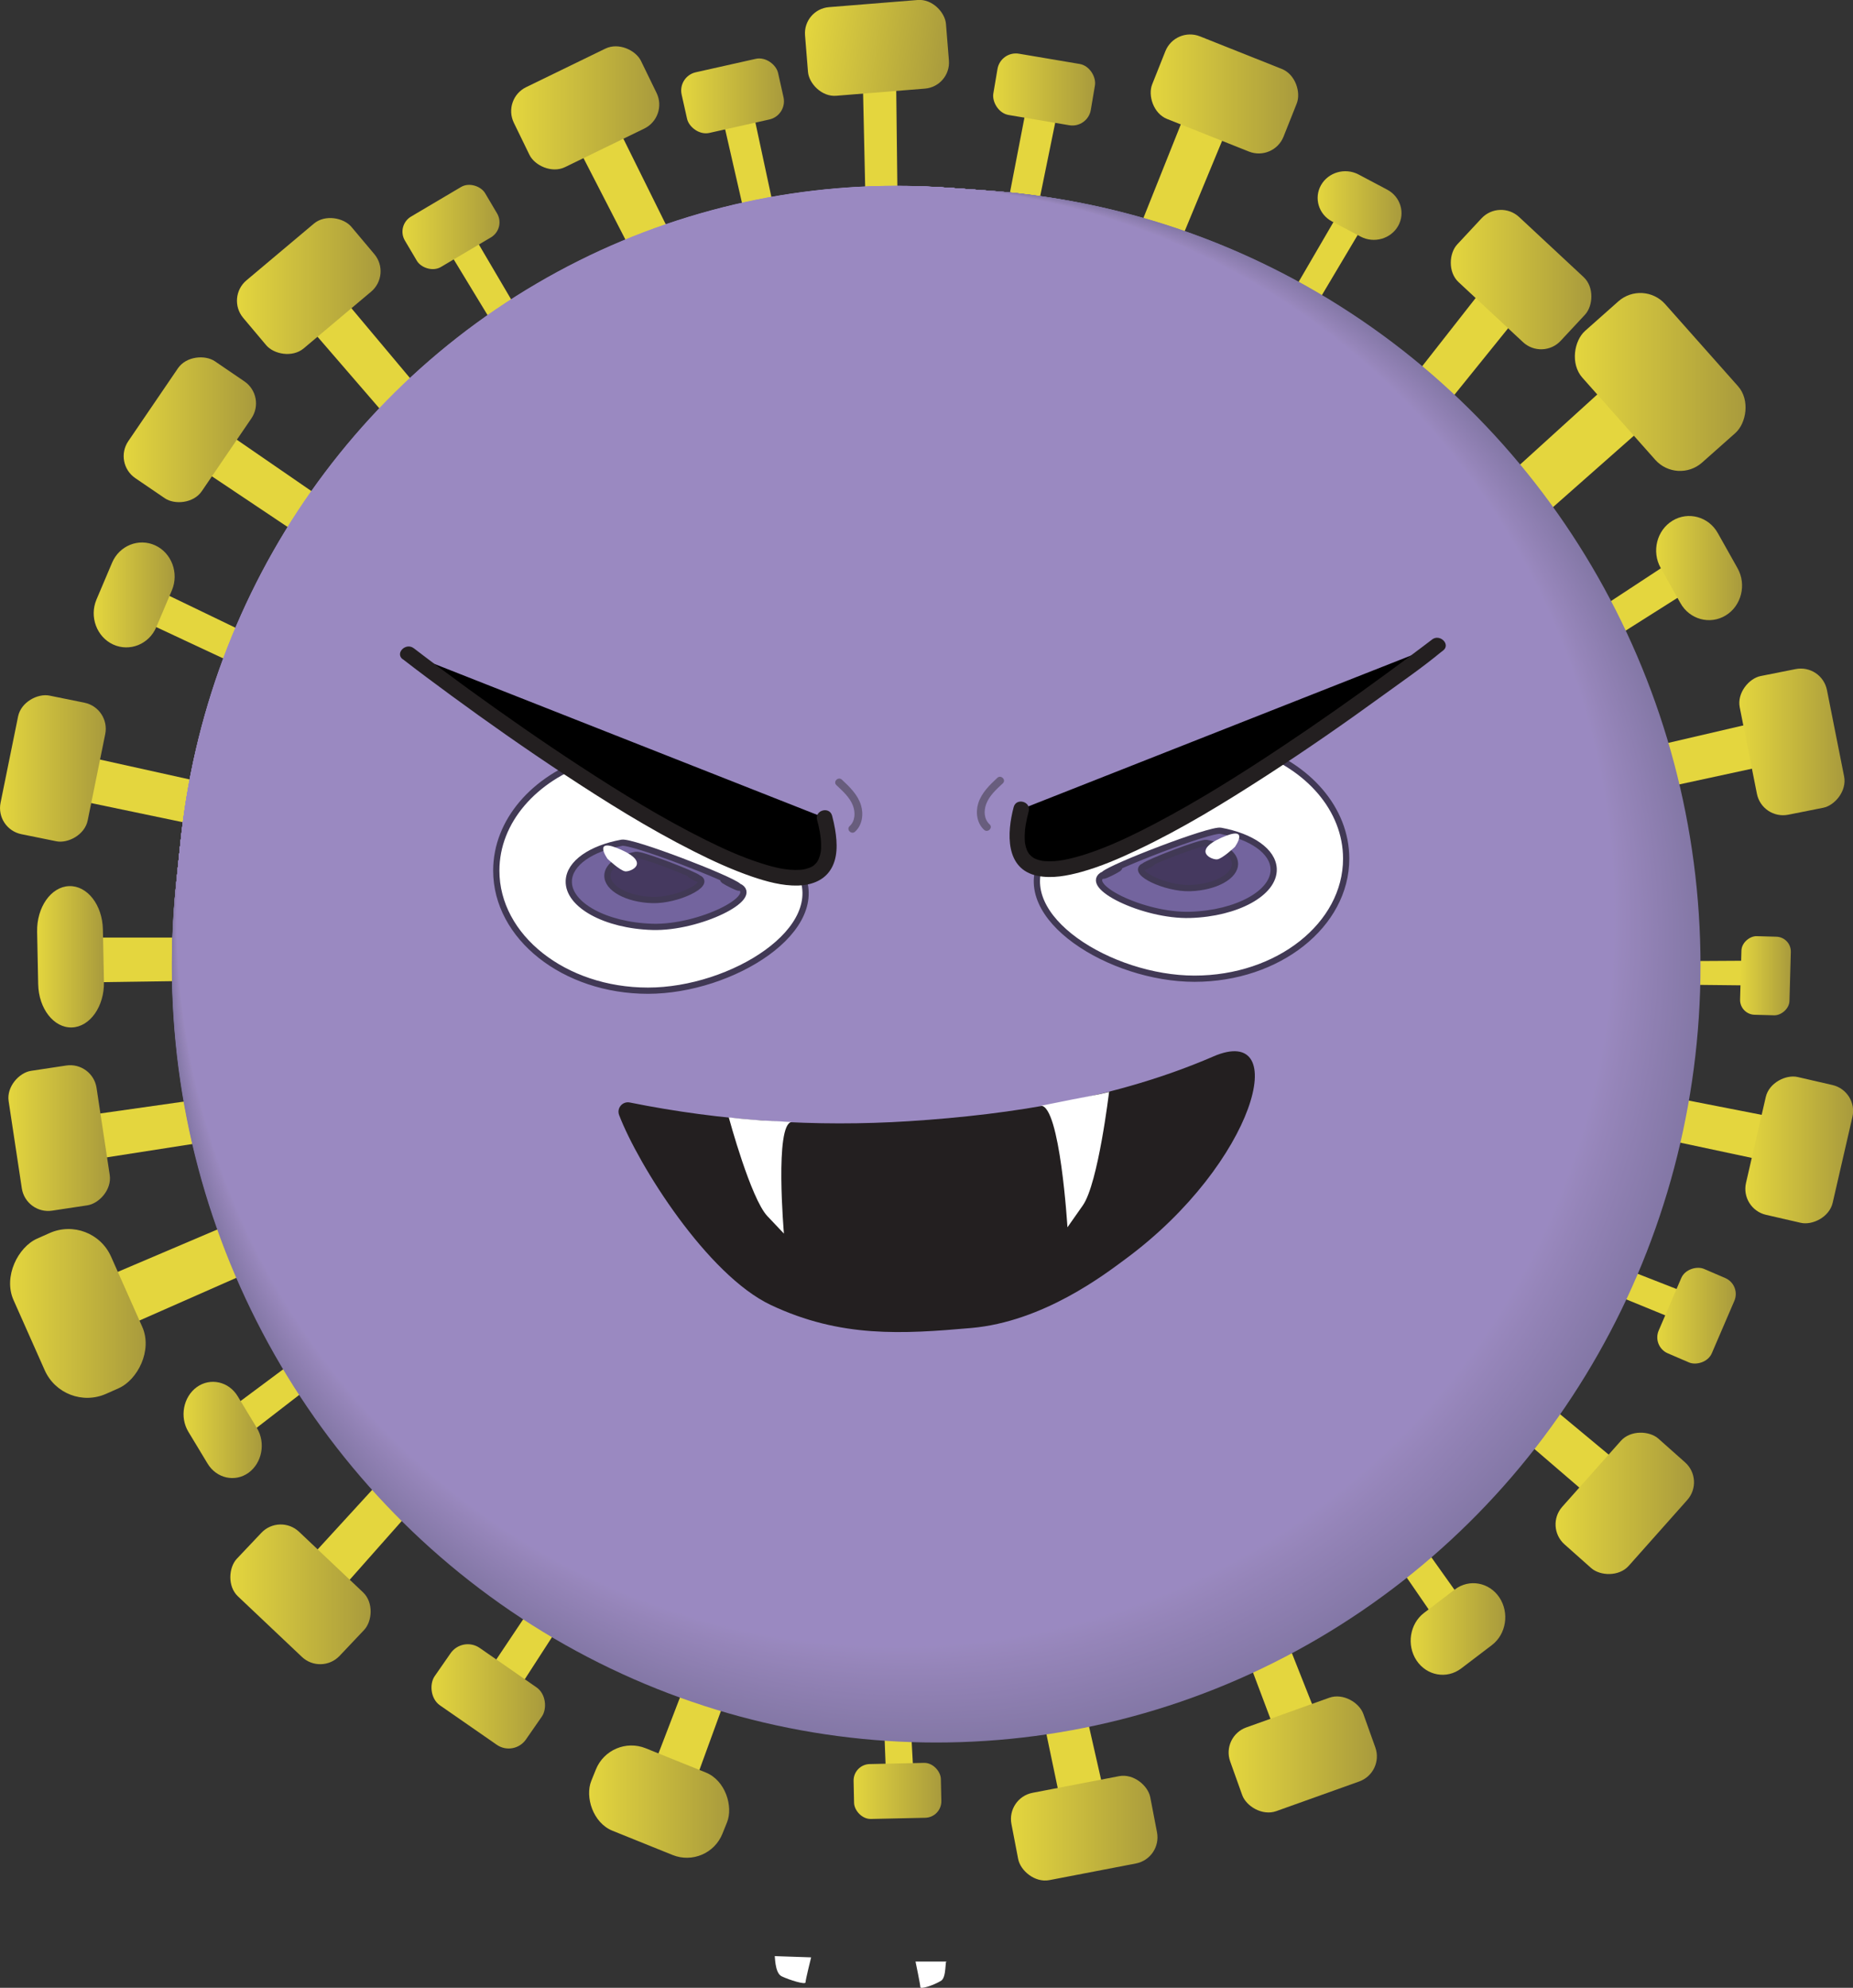 <?xml version="1.0" encoding="UTF-8"?>
<svg id="Layer_2" data-name="Layer 2" xmlns="http://www.w3.org/2000/svg" xmlns:xlink="http://www.w3.org/1999/xlink" viewBox="0 0 296.98 318.57">
  <rect x="0" y="0" width="296.98" height="318.57" fill="#333333" stroke="none"/>
  <defs>
    <style>
      .cls-1 {
        fill: url(#linear-gradient);
      }

      .cls-2 {
        fill: #e4d63e;
      }

      .cls-3, .cls-4 {
        fill: #fff;
      }

      .cls-5 {
        fill: #9787bc;
      }

      .cls-6 {
        fill: #9988bf;
      }

      .cls-7 {
        fill: #9988be;
      }

      .cls-8 {
        fill: #9989bf;
      }

      .cls-9 {
        fill: #9887bc;
      }

      .cls-10 {
        fill: #9887bd;
      }

      .cls-11 {
        fill: #9888bd;
      }

      .cls-12 {
        fill: #9786bb;
      }

      .cls-13 {
        fill: #8b7dae;
      }

      .cls-14 {
        fill: #8b7dad;
      }

      .cls-15 {
        fill: #9282b5;
      }

      .cls-16 {
        fill: #9283b6;
      }

      .cls-17 {
        fill: #8478a7;
      }

      .cls-18 {
        fill: #8478a6;
      }

      .cls-19 {
        fill: #8579a8;
      }

      .cls-20 {
        fill: #8578a8;
      }

      .cls-21 {
        fill: #877aaa;
      }

      .cls-22 {
        fill: #877aa9;
      }

      .cls-23 {
        fill: #8a7cad;
      }

      .cls-24 {
        fill: #9081b3;
      }

      .cls-25 {
        fill: #9383b6;
      }

      .cls-26 {
        fill: #9182b5;
      }

      .cls-27 {
        fill: #9383b7;
      }

      .cls-28 {
        fill: #9181b4;
      }

      .cls-29 {
        fill: #8c7daf;
      }

      .cls-30 {
        fill: #8e7fb1;
      }

      .cls-31 {
        fill: #8d7eb0;
      }

      .cls-32 {
        fill: #8f80b3;
      }

      .cls-33 {
        fill: #8f80b2;
      }

      .cls-34 {
        fill: #8d7fb0;
      }

      .cls-35 {
        fill: #8c7eaf;
      }

      .cls-36 {
        fill: #8578a7;
      }

      .cls-37 {
        fill: #231f20;
      }

      .cls-38 {
        fill: #9484b8;
      }

      .cls-39 {
        fill: #9484b7;
      }

      .cls-40 {
        fill: #9584b8;
      }

      .cls-41 {
        fill: #9585b9;
      }

      .cls-42 {
        fill: #9685ba;
      }

      .cls-43 {
        fill: #9686ba;
      }

      .cls-44 {
        fill: #8679a9;
      }

      .cls-45 {
        fill: #8679a8;
      }

      .cls-46 {
        fill: #9a89c1;
      }

      .cls-47 {
        fill: #9a89c0;
      }

      .cls-48 {
        fill: #887aaa;
      }

      .cls-49 {
        fill: #897cac;
      }

      .cls-50 {
        fill: #897bab;
      }

      .cls-51 {
        fill: #887bab;
      }

      .cls-52 {
        fill: #867aa9;
      }

      .cls-53 {
        fill: #8377a6;
      }

      .cls-4, .cls-54, .cls-55 {
        stroke: #413955;
        stroke-miterlimit: 10;
      }

      .cls-54 {
        fill: #73649e;
      }

      .cls-55 {
        fill: #45395f;
      }

      .cls-56 {
        fill: url(#linear-gradient-8);
      }

      .cls-57 {
        fill: url(#linear-gradient-9);
      }

      .cls-58 {
        fill: url(#linear-gradient-3);
      }

      .cls-59 {
        fill: url(#linear-gradient-4);
      }

      .cls-60 {
        fill: url(#linear-gradient-2);
      }

      .cls-61 {
        fill: url(#linear-gradient-6);
      }

      .cls-62 {
        fill: url(#linear-gradient-7);
      }

      .cls-63 {
        fill: url(#linear-gradient-5);
      }

      .cls-64 {
        opacity: .42;
      }

      .cls-65 {
        fill: url(#linear-gradient-14);
      }

      .cls-66 {
        fill: url(#linear-gradient-18);
      }

      .cls-67 {
        fill: url(#linear-gradient-22);
      }

      .cls-68 {
        fill: url(#linear-gradient-20);
      }

      .cls-69 {
        fill: url(#linear-gradient-21);
      }

      .cls-70 {
        fill: url(#linear-gradient-23);
      }

      .cls-71 {
        fill: url(#linear-gradient-15);
      }

      .cls-72 {
        fill: url(#linear-gradient-19);
      }

      .cls-73 {
        fill: url(#linear-gradient-16);
      }

      .cls-74 {
        fill: url(#linear-gradient-17);
      }

      .cls-75 {
        fill: url(#linear-gradient-13);
      }

      .cls-76 {
        fill: url(#linear-gradient-12);
      }

      .cls-77 {
        fill: url(#linear-gradient-10);
      }

      .cls-78 {
        fill: url(#linear-gradient-11);
      }

      .cls-79 {
        fill: url(#linear-gradient-27);
      }

      .cls-80 {
        fill: url(#linear-gradient-24);
      }

      .cls-81 {
        fill: url(#linear-gradient-26);
      }

      .cls-82 {
        fill: url(#linear-gradient-25);
      }

      .cls-83 {
        fill: url(#linear-gradient-28);
      }

      .cls-84 {
        fill: url(#linear-gradient-29);
      }

      .cls-85 {
        fill: url(#linear-gradient-30);
      }
    </style>
    <linearGradient id="linear-gradient" x1="128.74" y1="7.64" x2="152.34" y2="7.64" gradientTransform="translate(5.08 -30.49) rotate(12.63)" gradientUnits="userSpaceOnUse">
      <stop offset="0" stop-color="#e4d63e"/>
      <stop offset=".99" stop-color="#a99b3d"/>
    </linearGradient>
    <linearGradient id="linear-gradient-2" x1="159.17" y1="14.33" x2="175.53" y2="14.33" gradientTransform="translate(-.05 28.07) rotate(-9.59)" xlink:href="#linear-gradient"/>
    <linearGradient id="linear-gradient-3" x1="184.35" y1="15.05" x2="208.12" y2="15.05" gradientTransform="translate(8.35 73.66) rotate(-21.71)" xlink:href="#linear-gradient"/>
    <linearGradient id="linear-gradient-4" x1="211.18" y1="32.94" x2="224.62" y2="32.94" gradientTransform="matrix(1, 0, 0, 1, 0, 0)" xlink:href="#linear-gradient"/>
    <linearGradient id="linear-gradient-5" x1="232.43" y1="44.79" x2="255.18" y2="44.79" gradientTransform="translate(34.85 178.14) rotate(-42.96)" xlink:href="#linear-gradient"/>
    <linearGradient id="linear-gradient-6" x1="252.26" y1="61.22" x2="279.87" y2="61.22" gradientTransform="translate(43.68 219.59) rotate(-48.41)" xlink:href="#linear-gradient"/>
    <linearGradient id="linear-gradient-7" x1="265.43" y1="91.04" x2="279.21" y2="91.04" gradientTransform="matrix(1, 0, 0, 1, 0, 0)" xlink:href="#linear-gradient"/>
    <linearGradient id="linear-gradient-8" x1="278.74" y1="118.9" x2="295.63" y2="118.9" gradientTransform="translate(114.6 377.41) rotate(-78.76)" xlink:href="#linear-gradient"/>
    <linearGradient id="linear-gradient-9" x1="278.87" y1="156.38" x2="287.01" y2="156.38" gradientTransform="translate(134.48 443.55) rotate(-91.59)" xlink:href="#linear-gradient"/>
    <linearGradient id="linear-gradient-10" x1="279.71" y1="184.27" x2="296.98" y2="184.27" gradientTransform="translate(173.46 506.61) rotate(-102.96)" xlink:href="#linear-gradient"/>
    <linearGradient id="linear-gradient-11" x1="265.62" y1="210.87" x2="278.2" y2="210.87" gradientTransform="translate(185.61 543.96) rotate(-113.27)" xlink:href="#linear-gradient"/>
    <linearGradient id="linear-gradient-12" x1="249.31" y1="240.91" x2="271.49" y2="240.91" gradientTransform="translate(253.4 595.59) rotate(-131.64)" xlink:href="#linear-gradient"/>
    <linearGradient id="linear-gradient-13" x1="226.09" y1="261.07" x2="241.24" y2="261.07" gradientTransform="matrix(1, 0, 0, 1, 0, 0)" xlink:href="#linear-gradient"/>
    <linearGradient id="linear-gradient-14" x1="196.92" y1="281.16" x2="220.67" y2="281.16" gradientTransform="translate(310.73 616.2) rotate(-160.32)" xlink:href="#linear-gradient"/>
    <linearGradient id="linear-gradient-15" x1="162.03" y1="292.98" x2="185.52" y2="292.98" gradientTransform="translate(289.08 613.52) rotate(-169.11)" xlink:href="#linear-gradient"/>
    <linearGradient id="linear-gradient-16" x1="136.82" y1="287.01" x2="150.89" y2="287.01" gradientTransform="translate(281.44 577.07) rotate(-178.75)" xlink:href="#linear-gradient"/>
    <linearGradient id="linear-gradient-17" x1="94.29" y1="288.73" x2="116.93" y2="288.73" gradientTransform="translate(311.56 517) rotate(158.03)" xlink:href="#linear-gradient"/>
    <linearGradient id="linear-gradient-18" x1="69.09" y1="271.86" x2="87.46" y2="271.86" gradientTransform="translate(297.59 450.56) rotate(145.24)" xlink:href="#linear-gradient"/>
    <linearGradient id="linear-gradient-19" x1="36.81" y1="255.52" x2="59.52" y2="255.52" gradientTransform="translate(258.78 408) rotate(136.58)" xlink:href="#linear-gradient"/>
    <linearGradient id="linear-gradient-20" x1="29.42" y1="229.16" x2="41.95" y2="229.16" gradientTransform="matrix(1, 0, 0, 1, 0, 0)" xlink:href="#linear-gradient"/>
    <linearGradient id="linear-gradient-21" x1="1.52" y1="210.49" x2="23.43" y2="210.49" gradientTransform="translate(209.89 284.57) rotate(113.96)" xlink:href="#linear-gradient"/>
    <linearGradient id="linear-gradient-22" x1="1.34" y1="182.4" x2="17.64" y2="182.4" gradientTransform="translate(191.25 200.28) rotate(98.6)" xlink:href="#linear-gradient"/>
    <linearGradient id="linear-gradient-23" x1="5.94" y1="153.34" x2="16.66" y2="153.34" gradientTransform="matrix(1, 0, 0, 1, 0, 0)" xlink:href="#linear-gradient"/>
    <linearGradient id="linear-gradient-24" x1="0" y1="123.15" x2="16.94" y2="123.15" gradientTransform="translate(127.47 90.33) rotate(78.52)" xlink:href="#linear-gradient"/>
    <linearGradient id="linear-gradient-25" x1="15.02" y1="95.34" x2="28" y2="95.34" gradientTransform="matrix(1, 0, 0, 1, 0, 0)" xlink:href="#linear-gradient"/>
    <linearGradient id="linear-gradient-26" x1="19.82" y1="68.87" x2="41.02" y2="68.87" gradientTransform="translate(70.21 4.95) rotate(55.73)" xlink:href="#linear-gradient"/>
    <linearGradient id="linear-gradient-27" x1="37.99" y1="45.83" x2="61" y2="45.83" gradientTransform="translate(41.12 -21.1) rotate(40.07)" xlink:href="#linear-gradient"/>
    <linearGradient id="linear-gradient-28" x1="64.51" y1="36.39" x2="80.06" y2="36.39" gradientTransform="translate(28.6 -31.73) rotate(30.61)" xlink:href="#linear-gradient"/>
    <linearGradient id="linear-gradient-29" x1="81.92" y1="17.28" x2="105.65" y2="17.28" gradientTransform="translate(17.01 -39.29) rotate(25.94)" xlink:href="#linear-gradient"/>
    <linearGradient id="linear-gradient-30" x1="109.18" y1="15.37" x2="125.65" y2="15.37" gradientTransform="translate(6.2 -25.3) rotate(12.63)" xlink:href="#linear-gradient"/>
  </defs>
  <g id="bacteria">
    <polygon class="cls-2" points="138.31 14.15 138.71 32.15 143.84 31.65 143.63 13.62 138.31 14.15"/>
    <rect class="cls-1" x="129.22" y=".56" width="22.66" height="14.25" rx="4.19" ry="4.19" transform="translate(-.16 11.31) rotate(-4.61)"/>
    <polygon class="cls-2" points="164.23 18.63 161.05 35.08 165.85 35.65 169.21 19.21 164.23 18.63"/>
    <rect class="cls-60" x="159.43" y="9.35" width="15.84" height="9.96" rx="2.99" ry="2.99" transform="translate(4.72 -27.67) rotate(9.59)"/>
    <polygon class="cls-2" points="189.43 19.48 182.16 37.68 188.6 40.11 196.11 21.98 189.43 19.48"/>
    <rect class="cls-58" x="184.91" y="7.93" width="22.66" height="14.25" rx="4.27" ry="4.27" transform="translate(19.49 -71.52) rotate(21.71)"/>
    <polygon class="cls-2" points="215.04 33.31 206.52 47.94 210.51 49.57 219.18 34.99 215.04 33.31"/>
    <path class="cls-59" d="M218.07,37.92l-4.59-2.43c-2.14-1.13-2.93-3.75-1.76-5.82h0c1.17-2.07,3.87-2.84,6.01-1.71l4.59,2.43c2.14,1.13,2.93,3.75,1.76,5.82h0c-1.17,2.07-3.87,2.84-6.01,1.71Z"/>
    <polygon class="cls-2" points="237.38 46.64 227.06 59.81 232.38 64.16 242.89 51.14 237.38 46.64"/>
    <rect class="cls-63" x="232.47" y="37.67" width="22.66" height="14.25" rx="4.27" ry="4.27" transform="translate(95.89 -154.12) rotate(42.96)"/>
    <polygon class="cls-2" points="257.57 61.79 241.27 76.59 246.98 82.97 263.49 68.39 257.57 61.79"/>
    <rect class="cls-61" x="251.95" y="52.35" width="28.23" height="17.75" rx="5.32" ry="5.32" transform="translate(135.26 -178.42) rotate(48.41)"/>
    <polygon class="cls-2" points="267.35 90.31 257.73 96.63 260.25 101.25 269.97 95.1 267.35 90.31"/>
    <path class="cls-62" d="M269.32,96.65l-3.17-5.64c-1.47-2.62-.62-6.03,1.9-7.56h0c2.52-1.54,5.79-.65,7.26,1.98l3.17,5.64c1.47,2.62,.62,6.03-1.9,7.56h0c-2.52,1.54-5.79,.65-7.26-1.98Z"/>
    <polygon class="cls-2" points="281.19 115.84 266.33 119.3 267.58 126.05 282.5 122.82 281.19 115.84"/>
    <rect class="cls-56" x="275.85" y="111.78" width="22.66" height="14.25" rx="4.27" ry="4.27" transform="translate(347.84 -185.95) rotate(78.76)"/>
    <polygon class="cls-2" points="280.07 153.97 271.58 154.02 271.43 157.83 279.92 157.92 280.07 153.97"/>
    <rect class="cls-57" x="276.64" y="152.41" width="12.6" height="7.92" rx="2.38" ry="2.38" transform="translate(447.11 -122.12) rotate(91.59)"/>
    <polygon class="cls-2" points="284.14 179.02 269.16 176.09 267.54 182.75 282.46 185.93 284.14 179.02"/>
    <rect class="cls-77" x="277.02" y="177.15" width="22.66" height="14.25" rx="4.27" ry="4.27" transform="translate(532.61 -55.39) rotate(102.96)"/>
    <polygon class="cls-2" points="269.83 207.02 260.6 203.41 258.78 207.48 267.96 211.24 269.83 207.02"/>
    <rect class="cls-78" x="264.55" y="206.24" width="14.72" height="9.26" rx="2.78" ry="2.78" transform="translate(573.04 44.37) rotate(113.27)"/>
    <polygon class="cls-2" points="259.23 234.29 247.49 224.53 242.87 229.59 254.44 239.54 259.23 234.29"/>
    <rect class="cls-76" x="249.07" y="233.79" width="22.66" height="14.25" rx="4.27" ry="4.27" transform="translate(613.47 206.4) rotate(131.64)"/>
    <polygon class="cls-2" points="233.91 255.91 227.27 246.57 223.22 249.57 229.72 259.02 233.91 255.91"/>
    <path class="cls-75" d="M228.24,258.48l4.93-3.75c2.3-1.74,5.51-1.16,7.14,1.29h0c1.63,2.46,1.09,5.89-1.21,7.63l-4.93,3.75c-2.3,1.74-5.51,1.16-7.14-1.29h0c-1.63-2.46-1.09-5.89,1.21-7.63Z"/>
    <polygon class="cls-2" points="210.95 274.78 205.33 260.59 198.85 262.81 204.23 277.09 210.95 274.78"/>
    <rect class="cls-65" x="197.46" y="274.03" width="22.66" height="14.25" rx="4.27" ry="4.27" transform="translate(500.07 475.59) rotate(160.32)"/>
    <polygon class="cls-2" points="176.88 287.01 173.5 272.13 166.75 273.33 169.88 288.27 176.88 287.01"/>
    <rect class="cls-71" x="162.45" y="285.86" width="22.66" height="14.25" rx="4.27" ry="4.27" transform="translate(399.77 547.86) rotate(169.11)"/>
    <polygon class="cls-2" points="146.36 283.69 145.85 274.28 141.61 274.32 141.97 283.74 146.36 283.69"/>
    <rect class="cls-73" x="136.86" y="282.61" width="13.99" height="8.8" rx="2.64" ry="2.64" transform="translate(293.92 570.82) rotate(178.75)"/>
    <polygon class="cls-2" points="111.46 285.4 116.69 271.06 110.37 268.42 104.9 282.66 111.46 285.4"/>
    <rect class="cls-74" x="94.28" y="281.61" width="22.66" height="14.25" rx="6.14" ry="6.14" transform="translate(95.56 596.01) rotate(-158.03)"/>
    <polygon class="cls-2" points="83.33 270.32 89.84 260.25 85.45 257.12 78.78 267.09 83.33 270.32"/>
    <rect class="cls-66" x="69.37" y="266.26" width="17.8" height="11.19" rx="3.36" ry="3.36" transform="translate(-12.44 539.83) rotate(-145.24)"/>
    <polygon class="cls-2" points="54.83 254.55 64.95 243.12 60.03 238.35 49.72 249.61 54.83 254.55"/>
    <rect class="cls-72" x="36.84" y="248.39" width="22.66" height="14.25" rx="4.27" ry="4.27" transform="translate(-92.48 474.21) rotate(-136.58)"/>
    <polygon class="cls-2" points="40.14 229.59 48.42 223.19 45.97 219.01 37.59 225.25 40.14 229.59"/>
    <path class="cls-68" d="M38.1,223.77l3.08,5.1c1.43,2.37,.82,5.59-1.35,7.16h0c-2.17,1.56-5.13,.9-6.56-1.47l-3.08-5.1c-1.43-2.37-.82-5.59,1.35-7.16h0c2.17-1.56,5.13-.9,6.56,1.47Z"/>
    <polygon class="cls-2" points="20.58 212.41 42.45 202.77 38.94 195.29 16.93 204.66 20.58 212.41"/>
    <rect class="cls-69" x="-1.14" y="201.94" width="27.22" height="17.11" rx="7.46" ry="7.46" transform="translate(-174.81 307.37) rotate(-113.96)"/>
    <polygon class="cls-2" points="15.51 185.73 33.97 182.85 32.86 176.06 14.35 178.69 15.51 185.73"/>
    <rect class="cls-67" x="-1.84" y="175.27" width="22.66" height="14.25" rx="4.27" ry="4.27" transform="translate(-169.44 219.05) rotate(-98.6)"/>
    <polygon class="cls-2" points="15.75 157.41 33.84 157.15 33.33 150.25 15.21 150.26 15.75 157.41"/>
    <path class="cls-70" d="M16.49,148.94l.17,8.41c.08,3.92-2.23,7.21-5.13,7.31h0c-2.9,.1-5.33-3.01-5.41-6.93l-.17-8.41c-.08-3.92,2.23-7.21,5.13-7.31h0c2.9-.1,5.33,3.01,5.41,6.93Z"/>
    <polygon class="cls-2" points="13.06 128.38 32.94 132.53 34.16 125.75 14.31 121.35 13.06 128.38"/>
    <rect class="cls-80" x="-2.86" y="116.03" width="22.66" height="14.25" rx="4.27" ry="4.27" transform="translate(-113.9 106.94) rotate(-78.52)"/>
    <polygon class="cls-2" points="24.06 100.04 38.41 106.75 40.28 101.83 25.99 94.94 24.06 100.04"/>
    <path class="cls-82" d="M27.55,94.6l-2.5,5.9c-1.16,2.75-4.27,4-6.91,2.79h0c-2.64-1.21-3.84-4.45-2.68-7.2l2.5-5.9c1.16-2.75,4.27-4,6.91-2.79h0c2.64,1.21,3.84,4.45,2.68,7.2Z"/>
    <polygon class="cls-2" points="32.55 75.39 47.6 85.46 51.43 79.75 36.5 69.47 32.55 75.39"/>
    <rect class="cls-81" x="19.09" y="61.75" width="22.66" height="14.25" rx="4.27" ry="4.27" transform="translate(-43.62 55.23) rotate(-55.73)"/>
    <polygon class="cls-2" points="49.76 52.66 61.23 65.94 66.47 61.5 55.19 48.05 49.76 52.66"/>
    <rect class="cls-79" x="38.16" y="38.71" width="22.66" height="14.25" rx="4.27" ry="4.27" transform="translate(-17.89 42.62) rotate(-40.07)"/>
    <polygon class="cls-2" points="72.53 41.26 78.59 51.24 82.47 48.92 76.55 38.85 72.53 41.26"/>
    <rect class="cls-83" x="64.82" y="31.69" width="14.93" height="9.39" rx="2.81" ry="2.81" transform="translate(-8.46 41.87) rotate(-30.61)"/>
    <polygon class="cls-2" points="93.23 24.78 100.72 39.34 106.91 36.37 99.64 21.69 93.23 24.78"/>
    <rect class="cls-84" x="82.46" y="10.16" width="22.66" height="14.25" rx="4.27" ry="4.27" transform="translate(1.89 42.77) rotate(-25.94)"/>
    <polygon class="cls-2" points="116.13 20.34 119.05 33.1 123.72 31.99 120.97 19.18 116.13 20.34"/>
    <rect class="cls-85" x="109.49" y="10.39" width="15.84" height="9.96" rx="2.99" ry="2.99" transform="translate(-.52 26.04) rotate(-12.63)"/>
    <g>
      <ellipse class="cls-53" cx="150.04" cy="154.76" rx="122.5" ry="124.5"/>
      <ellipse class="cls-18" cx="149.94" cy="154.63" rx="122.38" ry="124.38"/>
      <ellipse class="cls-17" cx="149.83" cy="154.5" rx="122.26" ry="124.25"/>
      <ellipse class="cls-36" cx="149.73" cy="154.37" rx="122.14" ry="124.13"/>
      <ellipse class="cls-20" cx="149.62" cy="154.24" rx="122.02" ry="124.01"/>
      <ellipse class="cls-19" cx="149.51" cy="154.11" rx="121.9" ry="123.89"/>
      <ellipse class="cls-45" cx="149.41" cy="153.98" rx="121.78" ry="123.77"/>
      <ellipse class="cls-44" cx="149.3" cy="153.85" rx="121.66" ry="123.65"/>
      <ellipse class="cls-52" cx="149.19" cy="153.72" rx="121.55" ry="123.53"/>
      <ellipse class="cls-22" cx="149.09" cy="153.59" rx="121.43" ry="123.41"/>
      <ellipse class="cls-21" cx="148.98" cy="153.46" rx="121.31" ry="123.28"/>
      <ellipse class="cls-48" cx="148.87" cy="153.34" rx="121.19" ry="123.16"/>
      <ellipse class="cls-51" cx="148.77" cy="153.21" rx="121.07" ry="123.04"/>
      <ellipse class="cls-51" cx="148.66" cy="153.08" rx="120.95" ry="122.92"/>
      <ellipse class="cls-50" cx="148.56" cy="152.95" rx="120.83" ry="122.8"/>
      <ellipse class="cls-49" cx="148.45" cy="152.82" rx="120.71" ry="122.68"/>
      <ellipse class="cls-49" cx="148.34" cy="152.69" rx="120.59" ry="122.56"/>
      <ellipse class="cls-23" cx="148.24" cy="152.56" rx="120.47" ry="122.44"/>
      <ellipse class="cls-23" cx="148.13" cy="152.43" rx="120.35" ry="122.31"/>
      <ellipse class="cls-14" cx="148.02" cy="152.3" rx="120.23" ry="122.19"/>
      <ellipse class="cls-13" cx="147.92" cy="152.17" rx="120.11" ry="122.07"/>
      <ellipse class="cls-13" cx="147.81" cy="152.04" rx="119.99" ry="121.95"/>
      <ellipse class="cls-29" cx="147.7" cy="151.92" rx="119.87" ry="121.83"/>
      <ellipse class="cls-35" cx="147.6" cy="151.79" rx="119.76" ry="121.71"/>
      <ellipse class="cls-35" cx="147.49" cy="151.66" rx="119.64" ry="121.59"/>
      <ellipse class="cls-31" cx="147.39" cy="151.53" rx="119.52" ry="121.47"/>
      <ellipse class="cls-34" cx="147.28" cy="151.4" rx="119.4" ry="121.34"/>
      <ellipse class="cls-30" cx="147.17" cy="151.27" rx="119.28" ry="121.22"/>
      <ellipse class="cls-30" cx="147.07" cy="151.14" rx="119.16" ry="121.1"/>
      <ellipse class="cls-30" cx="146.96" cy="151.01" rx="119.04" ry="120.98"/>
      <ellipse class="cls-33" cx="146.85" cy="150.88" rx="118.92" ry="120.86"/>
      <ellipse class="cls-33" cx="146.75" cy="150.75" rx="118.8" ry="120.74"/>
      <ellipse class="cls-32" cx="146.64" cy="150.62" rx="118.68" ry="120.62"/>
      <ellipse class="cls-24" cx="146.53" cy="150.5" rx="118.56" ry="120.5"/>
      <ellipse class="cls-24" cx="146.43" cy="150.37" rx="118.44" ry="120.37"/>
      <ellipse class="cls-28" cx="146.32" cy="150.24" rx="118.32" ry="120.25"/>
      <ellipse class="cls-28" cx="146.22" cy="150.11" rx="118.2" ry="120.13"/>
      <ellipse class="cls-26" cx="146.11" cy="149.98" rx="118.08" ry="120.01"/>
      <ellipse class="cls-15" cx="146" cy="149.85" rx="117.97" ry="119.89"/>
      <ellipse class="cls-15" cx="145.9" cy="149.72" rx="117.85" ry="119.77"/>
      <ellipse class="cls-16" cx="145.79" cy="149.59" rx="117.73" ry="119.65"/>
      <ellipse class="cls-25" cx="145.68" cy="149.46" rx="117.61" ry="119.52"/>
      <ellipse class="cls-27" cx="145.58" cy="149.33" rx="117.49" ry="119.4"/>
      <ellipse class="cls-39" cx="145.47" cy="149.2" rx="117.37" ry="119.28"/>
      <ellipse class="cls-38" cx="145.36" cy="149.07" rx="117.25" ry="119.16"/>
      <ellipse class="cls-38" cx="145.26" cy="148.95" rx="117.13" ry="119.04"/>
      <ellipse class="cls-40" cx="145.15" cy="148.82" rx="117.01" ry="118.92"/>
      <ellipse class="cls-41" cx="145.05" cy="148.69" rx="116.89" ry="118.8"/>
      <ellipse class="cls-41" cx="144.94" cy="148.56" rx="116.77" ry="118.68"/>
      <ellipse class="cls-42" cx="144.83" cy="148.43" rx="116.65" ry="118.55"/>
      <ellipse class="cls-43" cx="144.73" cy="148.3" rx="116.53" ry="118.43"/>
      <ellipse class="cls-12" cx="144.62" cy="148.17" rx="116.41" ry="118.31"/>
      <ellipse class="cls-12" cx="144.51" cy="148.04" rx="116.29" ry="118.19"/>
      <ellipse class="cls-5" cx="144.41" cy="147.91" rx="116.18" ry="118.07"/>
      <ellipse class="cls-9" cx="144.3" cy="147.78" rx="116.06" ry="117.95"/>
      <ellipse class="cls-10" cx="144.19" cy="147.65" rx="115.94" ry="117.83"/>
      <ellipse class="cls-11" cx="144.09" cy="147.53" rx="115.82" ry="117.71"/>
      <ellipse class="cls-7" cx="143.98" cy="147.4" rx="115.7" ry="117.58"/>
      <ellipse class="cls-6" cx="143.87" cy="147.27" rx="115.58" ry="117.46"/>
      <ellipse class="cls-8" cx="143.77" cy="147.14" rx="115.46" ry="117.34"/>
      <ellipse class="cls-47" cx="143.66" cy="147.01" rx="115.34" ry="117.22"/>
      <ellipse class="cls-46" cx="143.56" cy="146.88" rx="115.22" ry="117.1"/>
    </g>
    <path class="cls-3" d="M124.15,313.49c.09-.2-.04,2.68,1.13,3.24,1.29,.61,3.82,1.38,3.82,.97s.9-4.01,.9-4.01l-5.85-.2Z"/>
    <path class="cls-3" d="M151.75,314.36c-.34-.38,0,2.51-.92,3.08-1.22,.74-3.33,1.42-3.33,1.01s-.77-4.09-.77-4.09h5.02Z"/>
  </g>
  <g id="Layer_2-2" data-name="Layer 2">
    <path class="cls-4" d="M128.16,139.53c5.03,9.36-10.88,19.24-24.31,19.24s-24.31-8.62-24.31-19.24c0-7.97,6.12-14.81,14.84-17.73,2.91-.97,27.76,10.39,30.11,12.78,2.03,2.08-1.55-4.73,3.66,4.95Z"/>
    <path class="cls-54" d="M118.35,142.03c3.72,1.73-6.3,6.74-13.81,6.51-7.51-.23-13.5-3.53-13.38-7.35,.09-2.87,3.59-5.23,8.5-6.13,1.64-.3,17.36,5.74,18.69,6.97,1.34,1.24-6.05-2.82,0,0Z"/>
    <g>
      <path d="M65.43,104.75s75.35,58.36,66.73,26.31"/>
      <path class="cls-37" d="M64.54,105.63c2.56,1.99,5.17,3.92,7.78,5.84,5.88,4.31,11.85,8.5,17.93,12.51,6.77,4.47,13.69,8.8,20.95,12.46,3.01,1.52,6.1,2.94,9.3,4.04,2.35,.8,4.9,1.51,7.41,1.44,1.97-.06,3.94-.7,5.1-2.38,1.32-1.91,1.19-4.44,.83-6.62-.12-.74-.29-1.47-.48-2.19-.41-1.55-2.82-.89-2.41,.66,.36,1.34,.6,2.51,.64,3.8,0,.26,0,.51,0,.77,0,.13-.02,.26-.03,.39-.03,.3,.02-.07-.02,.14-.04,.23-.08,.45-.15,.67-.04,.13-.25,.67-.12,.39-.08,.17-.17,.33-.26,.49-.05,.08-.1,.16-.16,.24-.12,.17,.16-.17-.03,.03-.12,.13-.24,.25-.37,.37,.1-.09-.07,.07-.3,.2-.49,.27-1.31,.49-1.84,.52-2.29,.14-4.28-.39-6.57-1.13-2.99-.97-5.86-2.27-8.67-3.67-6.96-3.46-13.59-7.56-20.09-11.8-6.06-3.96-12-8.1-17.86-12.35-3-2.18-5.98-4.39-8.92-6.65-.24-.19,.17,.13,.11,.09-1.26-.97-3.04,.78-1.77,1.77h0Z"/>
    </g>
    <path class="cls-55" d="M111.97,140.74c2,.93-3.39,3.62-7.43,3.5s-7.26-1.9-7.19-3.95c.05-1.54,1.93-2.81,4.57-3.29,.88-.16,9.33,3.09,10.05,3.75,.72,.67-3.25-1.52,0,0Z"/>
    <path class="cls-3" d="M97.39,137.66s1.95,1.85,2.8,1.98,4.14-1.31-.64-3.46c-4.78-2.15-2.16,1.49-2.16,1.49Z"/>
    <path class="cls-4" d="M167.13,137.61c-5.03,9.36,10.88,19.24,24.31,19.24,13.42,0,24.31-8.62,24.31-19.24,0-7.97-6.12-14.81-14.84-17.73-2.91-.97-27.76,10.39-30.11,12.78-2.03,2.08,1.55-4.73-3.66,4.95Z"/>
    <path class="cls-54" d="M176.94,140.11c-3.72,1.73,6.3,6.74,13.81,6.51,7.51-.23,13.5-3.53,13.38-7.35-.09-2.87-3.59-5.23-8.5-6.13-1.64-.3-17.36,5.74-18.69,6.97-1.34,1.24,6.05-2.82,0,0Z"/>
    <g>
      <path d="M230.41,103.37s-75.35,58.36-66.73,26.31"/>
      <path class="cls-37" d="M229.52,102.49c.46-.36-.1,.08-.29,.22-.49,.38-.98,.75-1.48,1.12-1.75,1.32-3.5,2.63-5.27,3.92-5.64,4.14-11.36,8.16-17.18,12.03-6.54,4.35-13.22,8.55-20.18,12.21-2.94,1.54-5.93,3.01-9.04,4.18-1.28,.48-2.57,.92-3.9,1.26-1.19,.31-2.18,.51-3.2,.58-.5,.03-.99,.03-1.48,0-.34-.02-.43-.02-1.01-.18-.67-.19-1-.38-1.5-.91-.19-.21,.09,.14-.03-.03-.05-.07-.1-.13-.14-.21-.1-.17-.2-.34-.28-.53,.13,.3-.08-.26-.12-.39-.06-.22-.11-.45-.15-.67-.04-.24,.02,.17,0-.08-.01-.13-.02-.26-.03-.38-.01-.27-.02-.55-.01-.82,.02-.65,.07-1.14,.17-1.68,.12-.71,.29-1.42,.47-2.12,.41-1.56-2-2.22-2.41-.66-1.08,4.08-1.43,9.96,3.85,11.02,2.32,.46,4.77-.02,7.02-.64,3.06-.85,6.01-2.12,8.88-3.48,7.23-3.42,14.08-7.62,20.79-11.96,6.35-4.11,12.57-8.43,18.69-12.88,3.09-2.24,6.27-4.43,9.22-6.87,.12-.1,.25-.19,.37-.28,1.27-.98-.51-2.74-1.77-1.77h0Z"/>
    </g>
    <path class="cls-55" d="M183.31,138.83c-2,.93,3.39,3.62,7.43,3.5,4.04-.13,7.26-1.9,7.19-3.95-.05-1.54-1.93-2.81-4.57-3.29-.88-.16-9.33,3.09-10.05,3.75-.72,.67,3.25-1.52,0,0Z"/>
    <path class="cls-3" d="M197.9,135.74s-1.95,1.85-2.8,1.98-4.14-1.31,.64-3.46c4.78-2.15,2.16,1.49,2.16,1.49Z"/>
    <g class="cls-64">
      <path class="cls-37" d="M134.05,125.83c1.01,.95,2.16,1.97,2.66,3.31,.4,1.09,.36,2.43-.54,3.26-.59,.54,.29,1.43,.88,.88,1.17-1.07,1.38-2.82,.93-4.27-.52-1.66-1.81-2.91-3.05-4.06-.59-.55-1.47,.33-.88,.88h0Z"/>
    </g>
    <g class="cls-64">
      <path class="cls-37" d="M159.84,124.66c-1.23,1.15-2.53,2.4-3.05,4.06-.46,1.45-.23,3.21,.93,4.27,.59,.54,1.48-.34,.88-.88-.9-.83-.95-2.17-.54-3.26,.5-1.34,1.64-2.36,2.66-3.31,.59-.55-.3-1.43-.88-.88h0Z"/>
    </g>
  </g>
  <g id="Layer_3" data-name="Layer 3">
    <path class="cls-37" d="M194.42,169.33c-15.28,6.59-32.06,9.28-48.68,10.35-14.98,.96-30.08-.02-44.79-2.99-1.18-.24-2.15,.9-1.72,2.02,3.09,8.05,14.12,25.63,24.33,30.44,11.2,5.28,21.07,4.64,32.07,3.68,11.62-1.01,21.51-8.66,24.81-11.1,20.75-15.34,26.77-37.93,13.99-32.41Z"/>
    <path class="cls-3" d="M116.86,179.28s3.47,12.8,6.12,15.61l2.66,2.81s-1.52-17.58,1.24-17.89c0,0-4.57-.24-4.74-.24s-3.75-.32-3.75-.32l-1.58-.18,.04,.21Z"/>
    <path class="cls-3" d="M177.75,175s-1.74,14.65-4.2,18.17l-2.47,3.52s-1.18-19.58-4.27-19.48c0,0,4.98-1,5.17-1.03s4.04-.78,4.04-.78l1.73-.4h0Z"/>
  </g>
</svg>
